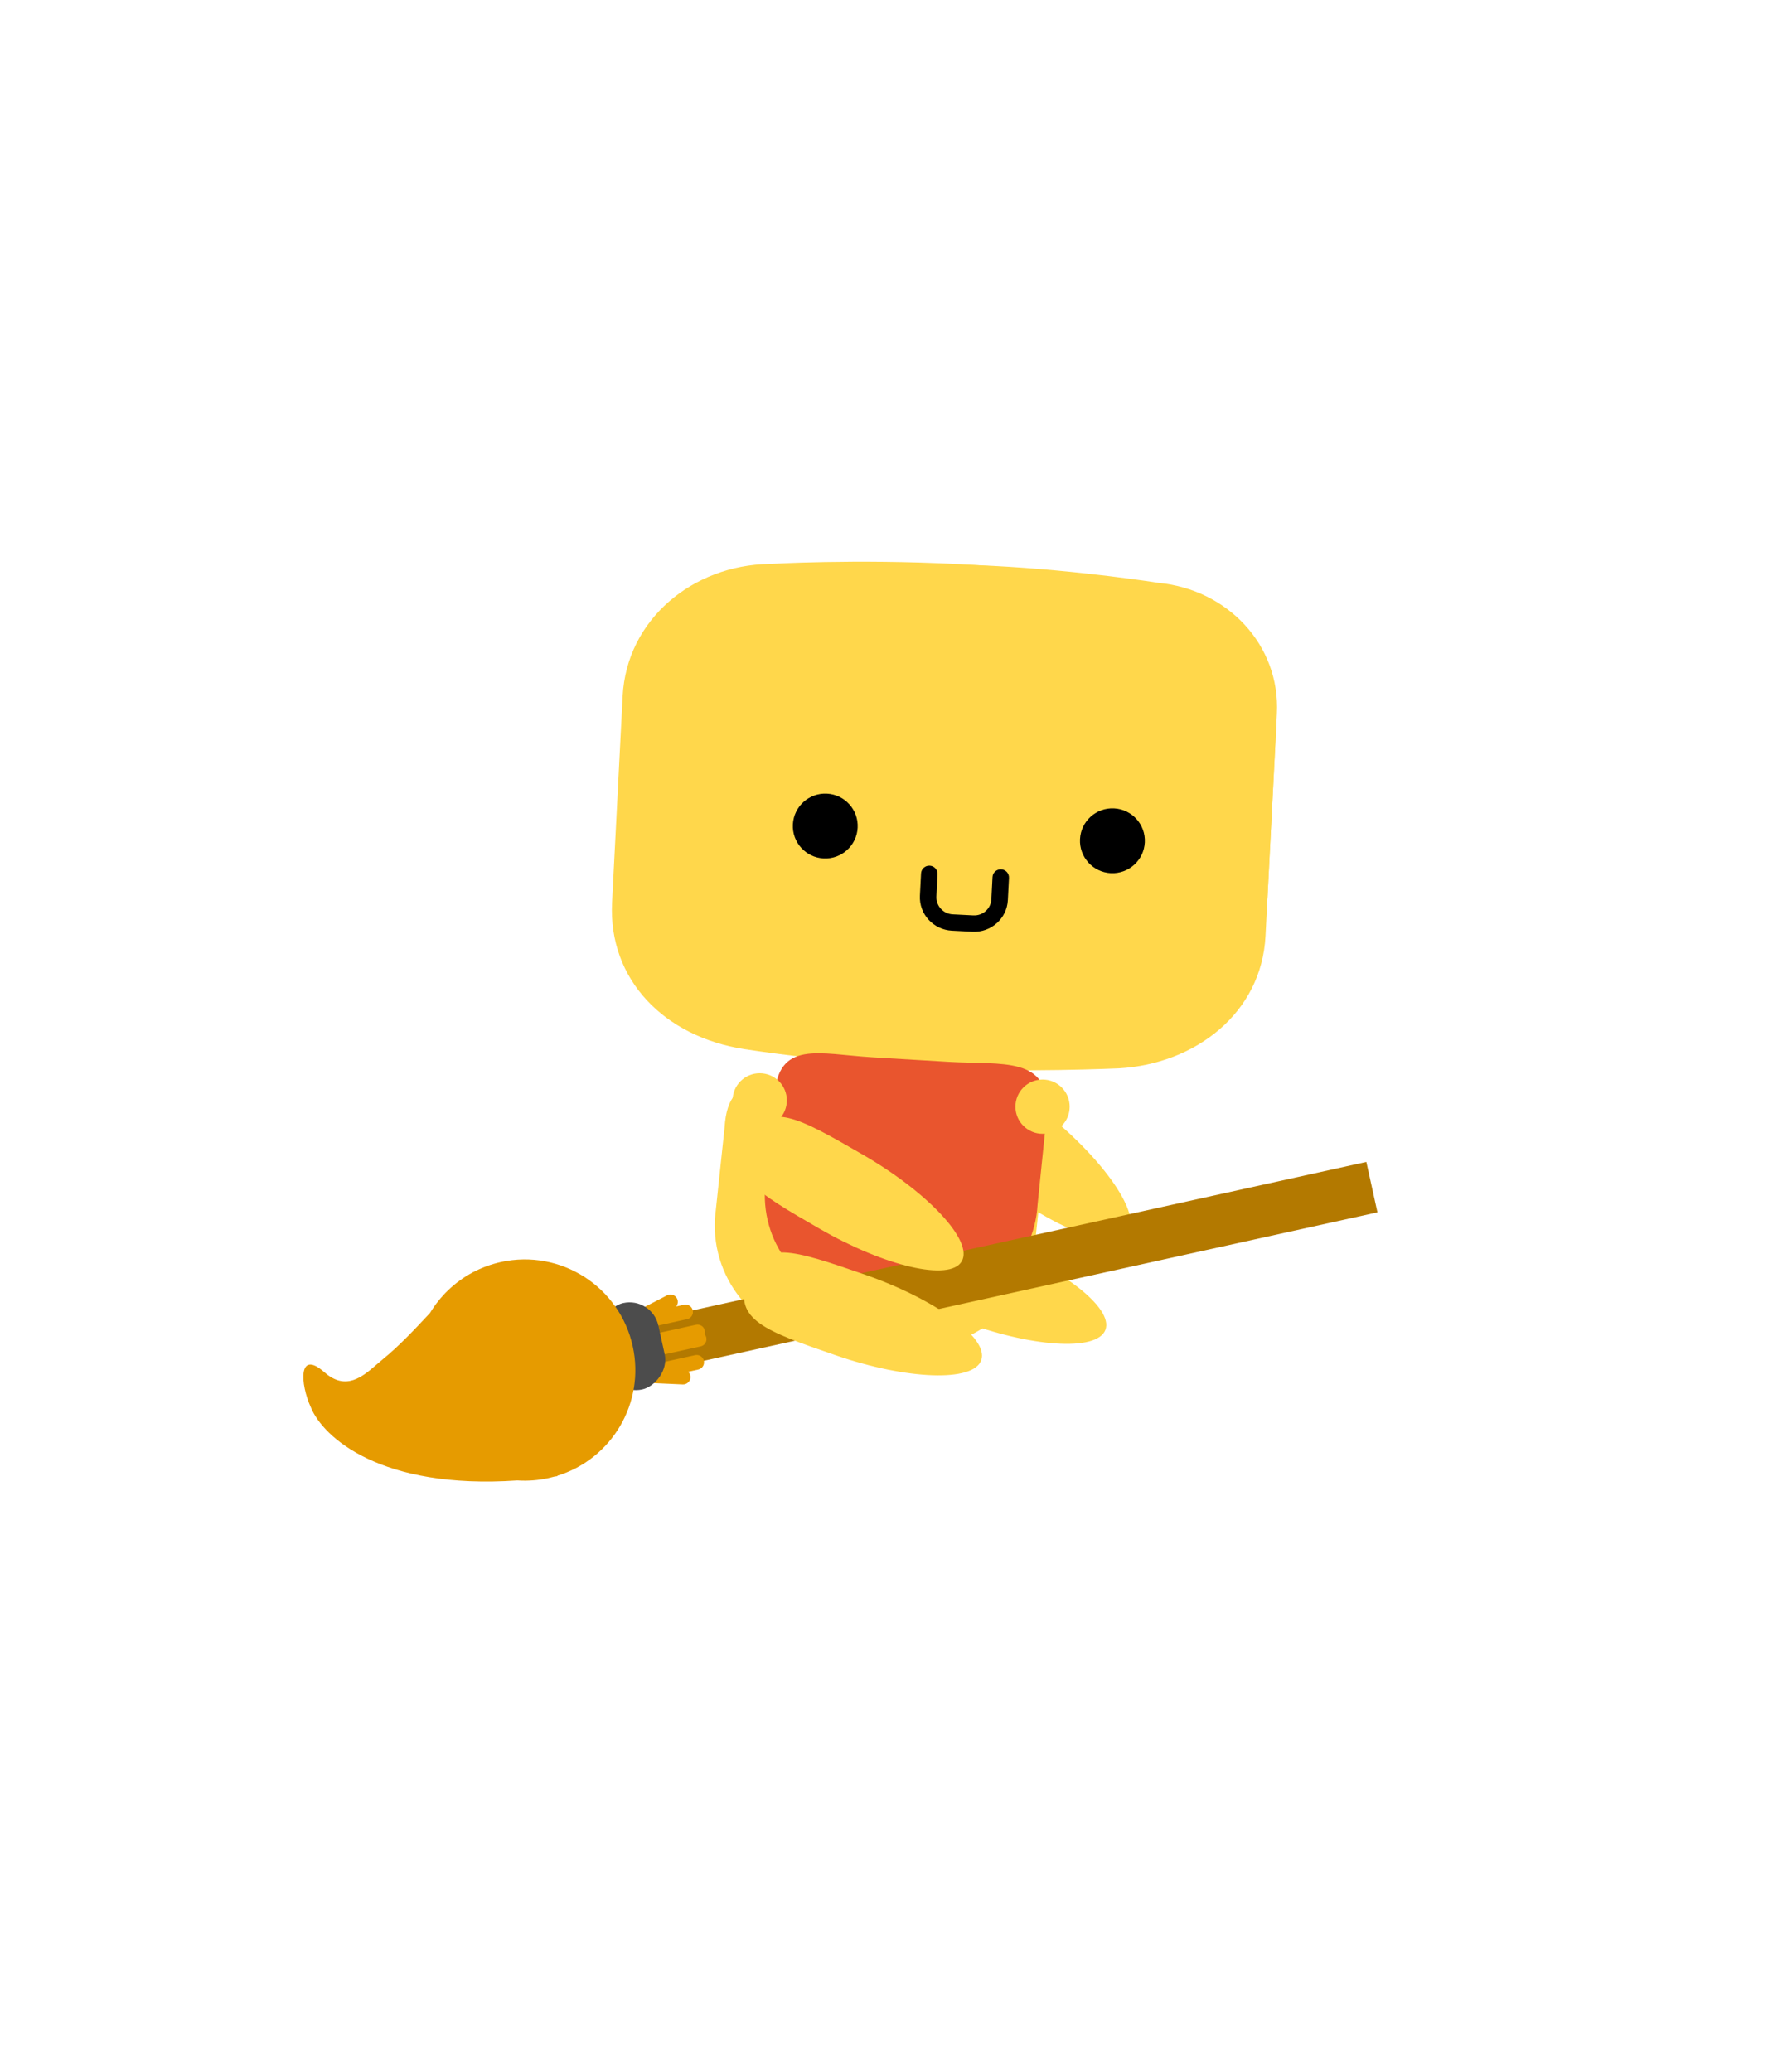<svg width="469" height="548" viewBox="0 0 469 548" fill="none" xmlns="http://www.w3.org/2000/svg">
<path d="M161.908 238.702C160.865 259.066 175.711 274.181 196.892 277.463C196.892 277.463 221.086 281.227 246.561 282.532C269.95 283.73 295.99 282.54 295.99 282.54C316.226 281.38 333.713 267.921 334.756 247.557L337.552 192.992C338.595 172.628 322.852 156.182 302.564 154.226C302.564 154.226 279.299 150.512 253.392 149.184C226.165 147.789 203.466 149.149 203.466 149.149C183.362 149.458 165.747 163.772 164.704 184.136L161.908 238.702Z" fill="#FFD74B"/>
<path d="M181.064 229.523C180.133 247.692 193.384 261.177 212.28 264.108C212.28 264.108 233.858 267.465 256.593 268.63C277.462 269.699 300.691 268.637 300.691 268.637C318.745 267.598 334.345 255.592 335.275 237.424L337.769 188.742C338.7 170.574 324.655 155.902 306.556 154.158C306.556 154.158 285.801 150.845 262.688 149.661C238.394 148.416 218.145 149.628 218.145 149.628C200.202 149.9 184.489 162.673 183.558 180.842L181.064 229.523Z" fill="#FFD74B"/>
<path d="M251.788 246.138L257.247 246.418C262.157 246.669 266.353 242.919 266.602 238.059L266.903 232.185C266.964 230.993 266.037 229.976 264.833 229.914C263.629 229.853 262.603 230.769 262.542 231.962L262.241 237.835C262.114 240.315 259.974 242.226 257.47 242.097L252.011 241.818C249.507 241.689 247.574 239.568 247.701 237.091L248.002 231.217C248.063 230.024 247.136 229.008 245.932 228.946C244.728 228.884 243.702 229.801 243.641 230.994L243.34 236.867C243.087 241.728 246.88 245.887 251.788 246.138Z" fill="black"/>
<g clip-path="url(#clip0_933_4827)">
<path d="M302.829 222.794C302.586 227.527 298.549 231.169 293.816 230.927C289.087 230.685 285.447 226.649 285.69 221.916C285.932 217.183 289.965 213.546 294.694 213.788C299.427 214.03 303.071 218.061 302.829 222.794Z" fill="black"/>
</g>
<g clip-path="url(#clip1_933_4827)">
<path d="M226.871 218.903C226.629 223.636 222.592 227.278 217.859 227.036C213.129 226.794 209.49 222.758 209.732 218.025C209.975 213.292 214.007 209.654 218.737 209.897C223.47 210.139 227.114 214.17 226.871 218.903Z" fill="black"/>
</g>
<path d="M254.006 349.274C272.476 356.273 290.19 357.558 292.409 351.704C294.627 345.849 280.514 335.068 262.043 328.068C243.569 321.067 235.158 317.879 231.139 328.484C227.123 339.086 235.533 342.273 254.006 349.274Z" fill="#FFD74B"/>
<path d="M189.118 322.225C188.109 339.167 201.02 353.719 217.967 354.729L241.436 356.128C258.384 357.138 272.936 344.222 273.946 327.281L276.493 303.294C277.503 286.349 262.737 291.035 245.79 290.025L222.321 288.627C205.371 287.616 192.675 281.293 191.665 298.238L189.118 322.225Z" fill="#FFD74B"/>
<path d="M262.53 312.119C277.928 324.488 294.379 331.181 298.301 326.3C302.225 321.417 292.132 306.804 276.73 294.434C261.322 282.064 254.313 276.435 247.212 285.276C240.11 294.117 247.124 299.748 262.53 312.119Z" fill="#FFD74B"/>
<path d="M202.359 314.31C201.447 329.615 212.384 342.718 226.783 343.576L246.732 344.765C261.137 345.624 273.551 333.91 274.463 318.608L276.926 294.477C277.838 279.17 265.257 281.683 250.854 280.824L230.905 279.635C216.504 278.777 205.734 274.874 204.822 290.179L202.359 314.31Z" fill="#E9552E"/>
<path d="M275.781 299.852C271.818 299.852 268.606 296.64 268.606 292.677C268.606 288.715 271.818 285.503 275.781 285.503C279.743 285.503 282.955 288.715 282.955 292.677C282.955 296.64 279.743 299.852 275.781 299.852Z" fill="#FFD74B"/>
<path d="M200.965 298.186C197.002 298.186 193.79 294.974 193.79 291.011C193.79 287.049 197.002 283.837 200.965 283.837C204.927 283.837 208.139 287.049 208.139 291.011C208.139 294.974 204.927 298.186 200.965 298.186Z" fill="#FFD74B"/>
<rect x="361.429" y="307.295" width="13.651" height="207.801" transform="rotate(77.575 361.429 307.295)" fill="#B37900"/>
<path fill-rule="evenodd" clip-rule="evenodd" d="M185.351 356.074C186.403 355.842 187.068 354.802 186.836 353.75C186.76 353.403 186.595 353.098 186.371 352.853C186.472 352.538 186.493 352.192 186.416 351.845C186.185 350.794 185.144 350.129 184.092 350.36L166.952 354.137C165.9 354.369 165.235 355.409 165.467 356.461C165.543 356.808 165.708 357.113 165.932 357.357C165.831 357.673 165.81 358.019 165.887 358.365C166.118 359.417 167.159 360.082 168.211 359.85L185.351 356.074ZM181.768 348.875C182.82 348.644 183.485 347.603 183.253 346.551C183.021 345.5 181.981 344.835 180.929 345.066L178.881 345.518C179.343 344.934 179.448 344.111 179.084 343.408C178.587 342.452 177.41 342.079 176.454 342.575L164.808 348.618L163.788 348.843C163.213 348.97 162.753 349.339 162.492 349.82L160.875 350.659C159.919 351.155 159.546 352.332 160.042 353.288C160.539 354.244 161.716 354.617 162.672 354.121L166.149 352.317L181.768 348.875ZM186.19 359.883C186.422 360.934 185.757 361.975 184.705 362.207L182.054 362.791C182.443 363.166 182.676 363.7 182.649 364.283C182.601 365.359 181.69 366.192 180.614 366.144L169.172 365.629L167.565 365.983C166.9 366.13 166.24 365.918 165.785 365.477L163.08 365.355C162.004 365.307 161.171 364.395 161.219 363.319C161.268 362.243 162.179 361.41 163.255 361.459L168.834 361.71L183.866 358.398C184.918 358.166 185.958 358.831 186.19 359.883Z" fill="#E69B00"/>
<rect x="172.472" y="342.936" width="23.402" height="15.601" rx="7.801" transform="rotate(77.575 172.472 342.936)" fill="#4C4C4C"/>
<path fill-rule="evenodd" clip-rule="evenodd" d="M136.837 391.529C139.542 391.71 142.317 391.515 145.098 390.902C145.635 390.784 146.166 390.651 146.689 390.505C146.929 390.473 147.169 390.439 147.409 390.405C147.433 390.361 147.457 390.317 147.48 390.273C161.864 385.824 170.669 371.008 167.372 356.041C163.896 340.263 148.288 330.291 132.51 333.767C129.874 334.348 127.4 335.267 125.124 336.469C125.107 336.465 125.09 336.46 125.073 336.455C125.005 336.505 124.937 336.555 124.869 336.606C120.219 339.122 116.41 342.825 113.753 347.23C113.613 347.379 113.474 347.529 113.334 347.678C109.583 351.693 105.656 355.896 101.237 359.506C100.734 359.917 100.224 360.359 99.705 360.808C95.853 364.142 91.489 367.92 85.798 362.908C78.828 356.769 79.393 366.015 82.229 372.203C85.443 380.125 100.753 393.995 136.837 391.529Z" fill="#E69B00"/>
<path d="M221.117 358.447C239.79 364.885 257.537 365.629 259.577 359.711C261.62 353.786 247.186 343.441 228.511 337.002C209.835 330.562 201.331 327.63 197.634 338.353C193.939 349.075 202.441 352.007 221.117 358.447Z" fill="#FFD74B"/>
<path d="M216.89 325.012C234 334.89 251.275 338.998 254.405 333.576C257.544 328.153 245.338 315.246 228.23 305.367C211.123 295.49 203.336 290.994 197.665 300.816C191.996 310.639 199.784 315.135 216.89 325.012Z" fill="#FFD74B"/>
<defs>
<clipPath id="clip0_933_4827">
<rect width="17.552" height="34.734" fill="white" transform="matrix(-0.999 -0.051 -0.051 0.999 303.268 214.227)"/>
</clipPath>
<clipPath id="clip1_933_4827">
<rect width="17.552" height="34.734" fill="white" transform="matrix(-0.999 -0.051 -0.051 0.999 227.31 210.336)"/>
</clipPath>
</defs>
</svg>

